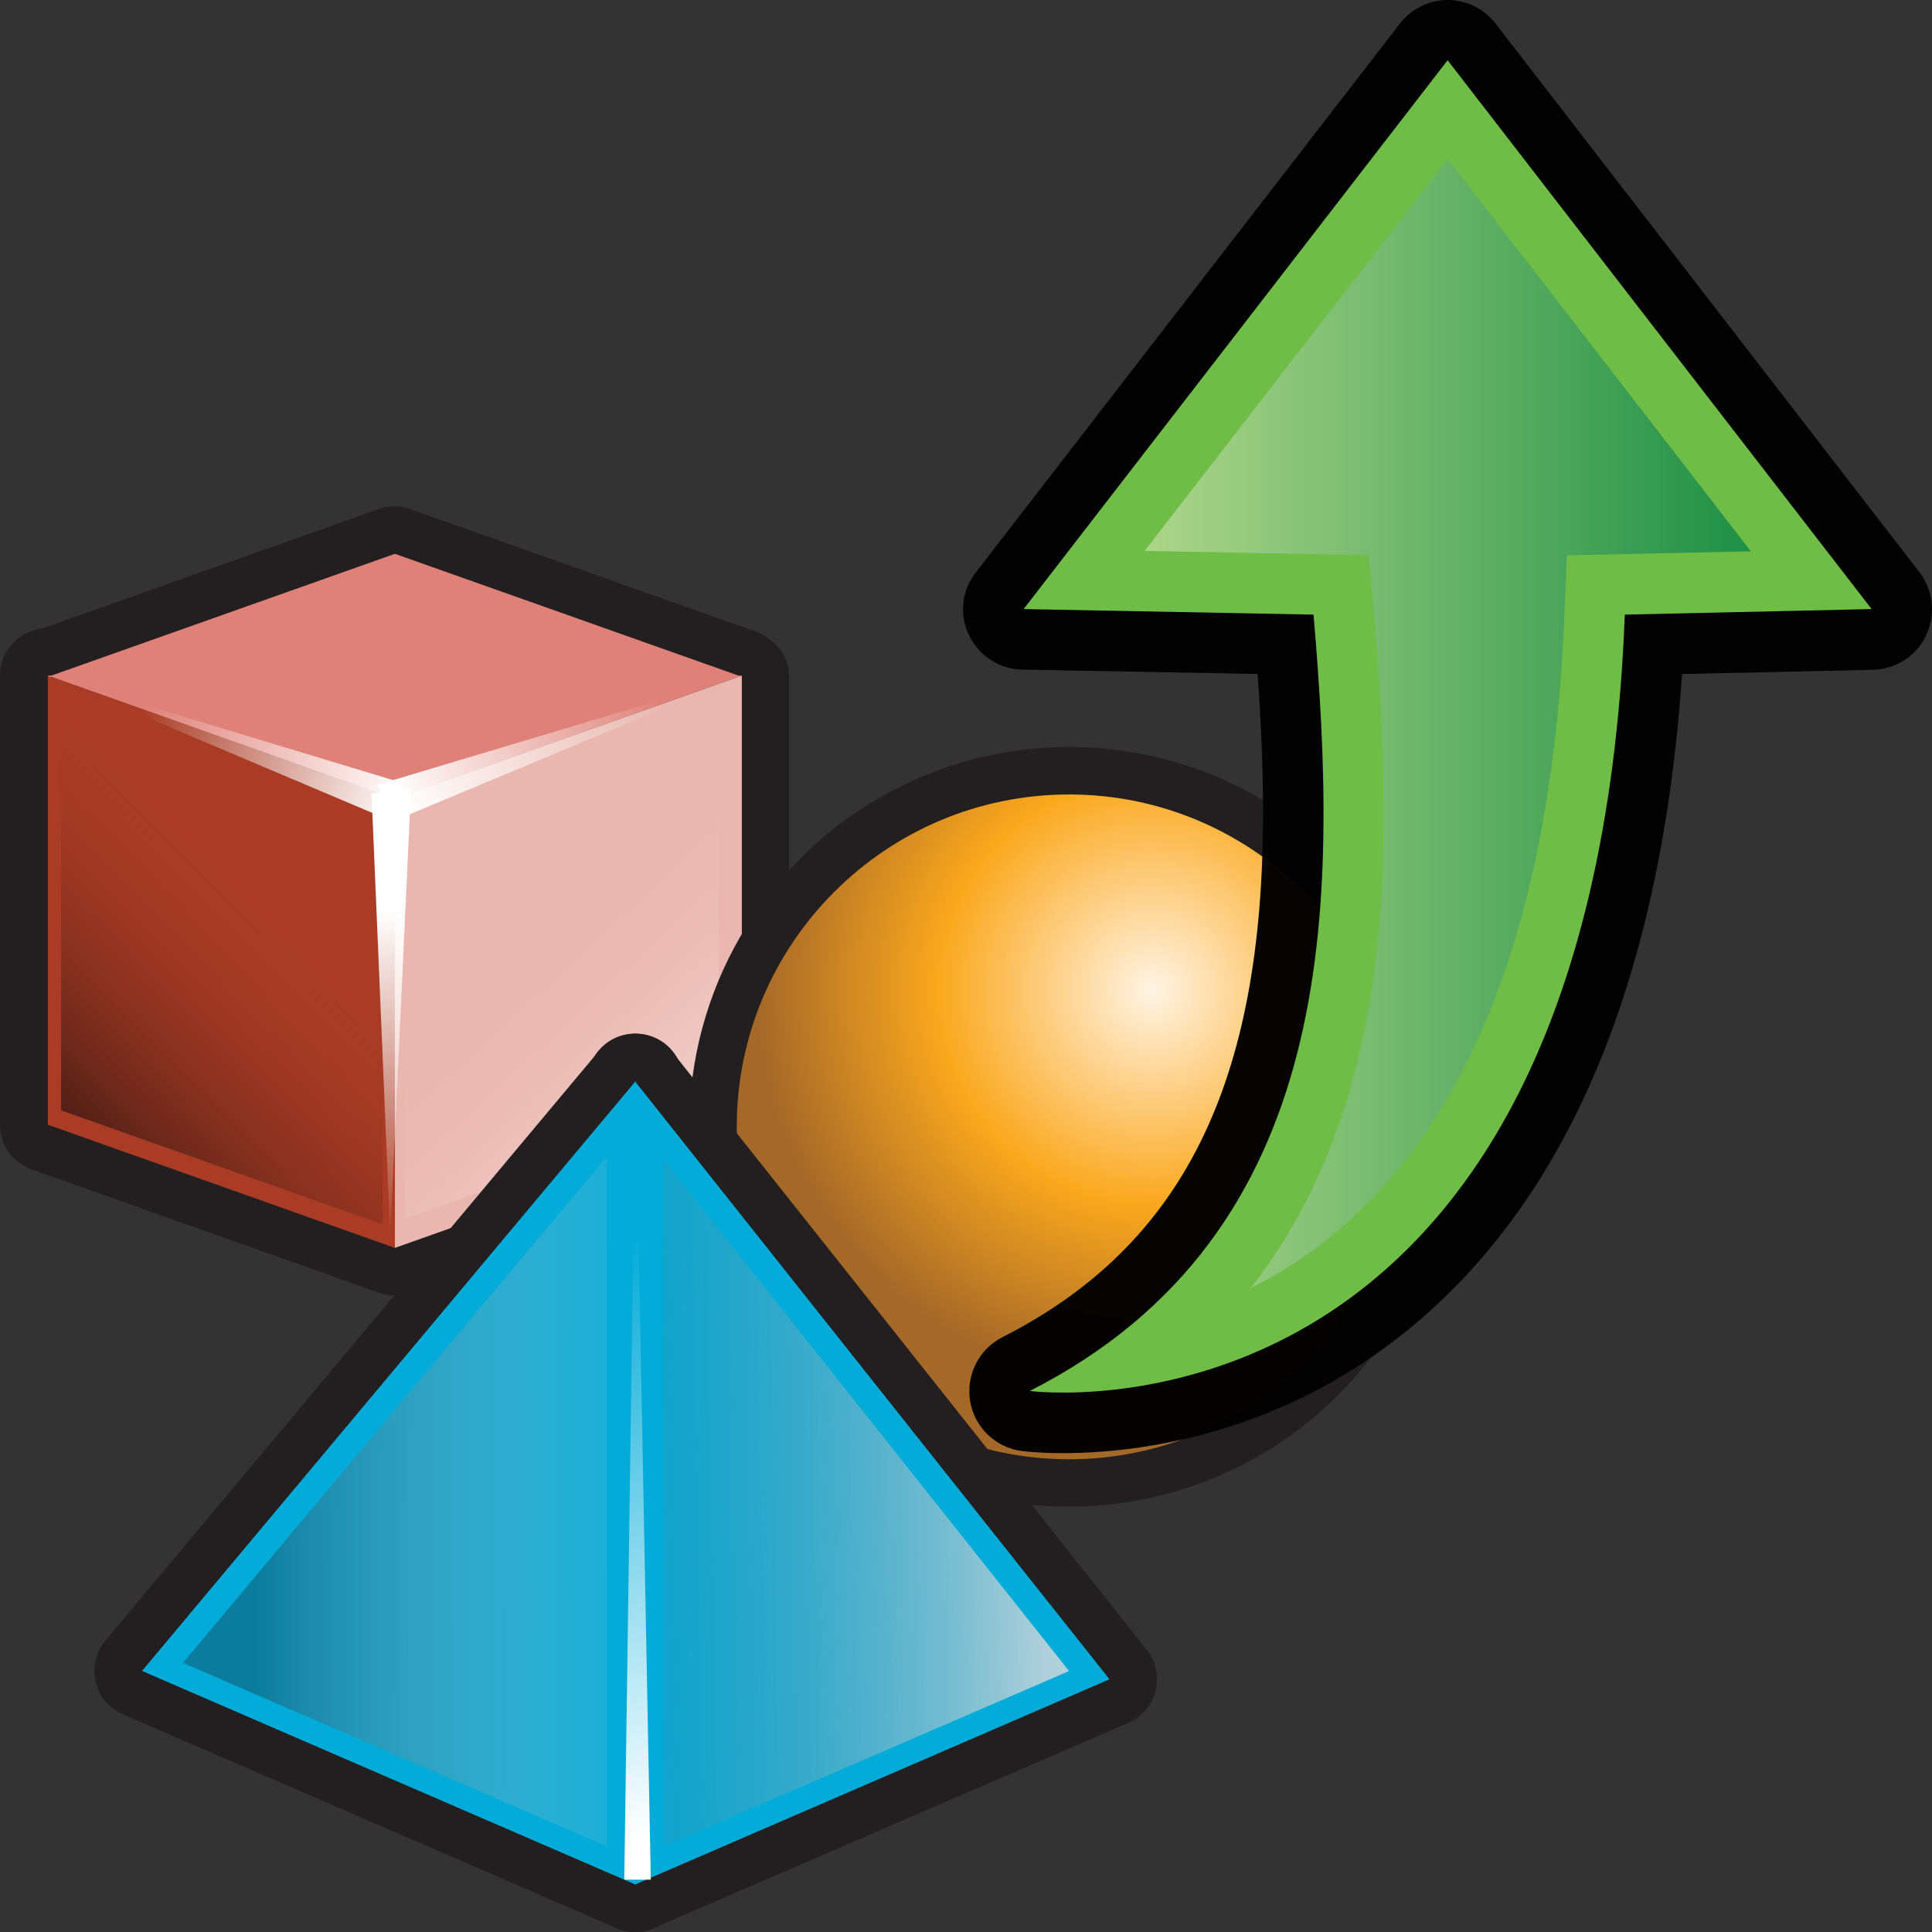 <?xml version="1.0" encoding="utf-8"?>
<!-- Generator: Adobe Illustrator 14.0.0, SVG Export Plug-In . SVG Version: 6.00 Build 43363)  -->
<!DOCTYPE svg PUBLIC "-//W3C//DTD SVG 1.1//EN" "http://www.w3.org/Graphics/SVG/1.1/DTD/svg11.dtd">
<svg version="1.1"
	 id="svg1307" sodipodi:docbase="C:\Radix\dev\trunk\org.radixware\kernel\designer\src\common.resources\src\org\radixware\kernel\designer\resources\icons\template" sodipodi:docname="override.svg" inkscape:version="0.45.1" sodipodi:version="0.32" inkscape:output_extension="org.inkscape.output.svg.inkscape" xmlns:ns="http://creativecommons.org/ns#" xmlns:dc="http://purl.org/dc/elements/1.1/" xmlns:cc="http://web.resource.org/cc/" xmlns:rdf="http://www.w3.org/1999/02/22-rdf-syntax-ns#" xmlns:svg="http://www.w3.org/2000/svg" xmlns:sodipodi="http://sodipodi.sourceforge.net/DTD/sodipodi-0.dtd" xmlns:inkscape="http://www.inkscape.org/namespaces/inkscape"
	 xmlns="http://www.w3.org/2000/svg" xmlns:xlink="http://www.w3.org/1999/xlink" x="0px" y="0px" width="32px" height="32px"
	 viewBox="0 0 32 32" enable-background="new 0 0 32 32" xml:space="preserve">
<rect x="0" y="0" width="32" height="32" fill="#333333" stroke="none"/>
<sodipodi:namedview  id="base" pagecolor="#ffffff" bordercolor="#666666" borderopacity="1.0" showgrid="true" inkscape:zoom="7" inkscape:cx="36.573721" inkscape:cy="17.267812" inkscape:current-layer="layer1" inkscape:pageopacity="0.0" inkscape:pageshadow="2" inkscape:window-width="1280" inkscape:window-height="944" inkscape:window-x="-8" inkscape:window-y="-8" inkscape:document-units="px" inkscape:grid-bbox="true">
	</sodipodi:namedview>
<g>
	<path id="path6086_7_" fill="#231F20" d="M6.533,21.455c-0.09,0-0.18-0.016-0.264-0.046l-5.746-2.04C0.21,19.258,0,18.961,0,18.629
		v-7.439c0-0.403,0.305-0.735,0.695-0.779l5.576-1.979c0.084-0.029,0.172-0.045,0.263-0.045c0.089,0,0.179,0.016,0.262,0.045
		l5.644,2.002c0.345,0.092,0.629,0.396,0.629,0.756v7.439c0,0.333-0.209,0.63-0.523,0.74l-5.749,2.04
		C6.711,21.439,6.622,21.455,6.533,21.455L6.533,21.455z"/>
	<polygon id="polygon5202_15_" fill="#AA3C25" points="0.793,11.189 6.541,13.229 6.541,20.669 0.793,18.629 	"/>
	<polygon id="polygon5204_15_" fill="#E9B7AF" points="12.287,11.189 6.541,13.229 6.541,20.669 12.287,18.629 	"/>
	<polygon id="polygon5206_15_" fill="#DF8178" points="12.229,11.189 6.541,9.173 0.854,11.189 0.793,11.189 0.82,11.2 
		0.793,11.211 0.854,11.211 6.541,13.229 12.229,11.211 12.287,11.211 12.26,11.2 12.287,11.189 	"/>
	
		<linearGradient id="polygon6538_1_" gradientUnits="userSpaceOnUse" x1="1076.822" y1="2043.24" x2="1083.735" y2="2036.391" gradientTransform="matrix(0.577 0 0 0.577 -620.986 -1160.38)">
		<stop  offset="0" style="stop-color:#3A1813"/>
		<stop  offset="1" style="stop-color:#AA3C25;stop-opacity:0"/>
	</linearGradient>
	<polygon id="polygon6538_9_" fill="url(#polygon6538_1_)" points="1.012,11.494 6.339,13.385 6.339,20.28 1.012,18.391 	"/>
	
		<linearGradient id="polygon6548_1_" gradientUnits="userSpaceOnUse" x1="1145.894" y1="2114.423" x2="1138.038" y2="2105.966" gradientTransform="matrix(0.563 0 0 0.563 -632.139 -1170.272)">
		<stop  offset="0" style="stop-color:#FDF0ED"/>
		<stop  offset="1" style="stop-color:#E9B7AF;stop-opacity:0"/>
	</linearGradient>
	<polygon id="polygon6548_9_" fill="url(#polygon6548_1_)" points="11.902,11.623 6.707,13.464 6.707,20.188 11.902,18.345 	"/>
	
		<linearGradient id="path6572_1_" gradientUnits="userSpaceOnUse" x1="-3255.082" y1="-2369.578" x2="-3264.028" y2="-2369.601" gradientTransform="matrix(0 -0.623 -0.623 0 -1468.816 -2012.864)">
		<stop  offset="0" style="stop-color:#FFFFFF"/>
		<stop  offset="1" style="stop-color:#FFFFFF;stop-opacity:0"/>
	</linearGradient>
	<path id="path6572_15_" fill="url(#path6572_1_)" d="M6.154,13.148l0.312,7.382H6.46l0.349-7.485L6.154,13.148L6.154,13.148z"/>
	
		<linearGradient id="path6582_1_" gradientUnits="userSpaceOnUse" x1="-1518.185" y1="2260.894" x2="-1525.805" y2="2260.891" gradientTransform="matrix(-0.586 0.211 0.211 0.586 -1359.851 -990.437)">
		<stop  offset="0" style="stop-color:#FFFFFF"/>
		<stop  offset="1" style="stop-color:#FFFFFF;stop-opacity:0"/>
	</linearGradient>
	<path id="path6582_20_" fill="url(#path6582_1_)" d="M6.561,13.581l5.728-2.392L6.24,13.002L6.561,13.581z"/>
	
		<linearGradient id="path6586_1_" gradientUnits="userSpaceOnUse" x1="1689.812" y1="1104.067" x2="1682.478" y2="1104.061" gradientTransform="matrix(0.586 0.211 -0.211 0.586 -750.537 -990.468)">
		<stop  offset="0" style="stop-color:#FFFFFF"/>
		<stop  offset="1" style="stop-color:#FFFFFF;stop-opacity:0"/>
	</linearGradient>
	<path id="path6586_15_" fill="url(#path6586_1_)" d="M6.381,13.555l-5.587-2.365l5.908,1.789L6.381,13.555z"/>
	<circle fill="#231F20" cx="17.708" cy="18.664" r="6.292"/>
	
		<radialGradient id="SVGID_1_" cx="16.624" cy="-105.243" r="6.572" gradientTransform="matrix(1 0 0 -1 2.46 -88.84)" gradientUnits="userSpaceOnUse">
		<stop  offset="0.006" style="stop-color:#FFF3E2"/>
		<stop  offset="0.539" style="stop-color:#FAA81D"/>
		<stop  offset="1" style="stop-color:#A46829"/>
	</radialGradient>
	<path fill="url(#SVGID_1_)" d="M17.708,24.17c-3.036,0-5.505-2.471-5.505-5.506s2.469-5.505,5.505-5.505
		c3.035,0,5.506,2.47,5.506,5.505S20.743,24.17,17.708,24.17L17.708,24.17z"/>
	<line fill="none" x1="10.527" y1="28.391" x2="10.527" y2="17.908"/>
	<path fill="#231F20" d="M10.516,32c-0.152,0-0.302-0.043-0.433-0.129c-0.222-0.146-0.354-0.393-0.354-0.656V17.908
		c0-0.334,0.213-0.633,0.528-0.743c0.084-0.029,0.173-0.044,0.259-0.044c0.235,0,0.463,0.105,0.615,0.297l7.862,9.908
		c0.151,0.191,0.207,0.441,0.146,0.681c-0.059,0.236-0.226,0.433-0.451,0.53l-7.86,3.398C10.727,31.979,10.621,32,10.516,32
		L10.516,32z"/>
	<path fill="#231F20" d="M10.527,32c-0.105,0-0.211-0.021-0.312-0.063l-8.177-3.541c-0.229-0.099-0.395-0.297-0.453-0.539
		c-0.057-0.241,0.003-0.498,0.163-0.686l8.177-9.77c0.152-0.183,0.375-0.281,0.604-0.281c0.09,0,0.181,0.016,0.269,0.047
		c0.312,0.113,0.519,0.408,0.519,0.74v13.307c0,0.266-0.133,0.514-0.354,0.656C10.83,31.957,10.68,32,10.527,32L10.527,32z"/>
	<polygon fill="#02ABD8" points="10.527,17.908 2.352,27.676 10.527,31.215 	"/>
	
		<linearGradient id="SVGID_2_" gradientUnits="userSpaceOnUse" x1="8.83" y1="-113.716" x2="1.806" y2="-113.707" gradientTransform="matrix(1 0 0 -1 2.46 -88.84)">
		<stop  offset="0" style="stop-color:#B0D0DA;stop-opacity:0"/>
		<stop  offset="1" style="stop-color:#0C7C9E"/>
	</linearGradient>
	<polygon fill="url(#SVGID_2_)" points="3.031,27.543 10.052,19.154 10.052,30.582 	"/>
	<polygon fill="#02ABD8" points="10.516,17.908 18.377,27.814 10.516,31.215 	"/>
	
		<linearGradient id="SVGID_3_" gradientUnits="userSpaceOnUse" x1="14.846" y1="-113.623" x2="6.002" y2="-113.781" gradientTransform="matrix(1 0 0 -1 2.46 -88.84)">
		<stop  offset="0" style="stop-color:#B0D0DA"/>
		<stop  offset="1" style="stop-color:#0C7C9E;stop-opacity:0"/>
	</linearGradient>
	<polygon fill="url(#SVGID_3_)" points="10.99,19.211 17.707,27.678 10.99,30.582 	"/>
	
		<linearGradient id="path6582_2_" gradientUnits="userSpaceOnUse" x1="-580.941" y1="1566.767" x2="-596.081" y2="1566.759" gradientTransform="matrix(0.211 0.586 0.586 -0.211 -782.733 700.646)">
		<stop  offset="0" style="stop-color:#FFFFFF"/>
		<stop  offset="1" style="stop-color:#FFFFFF;stop-opacity:0"/>
	</linearGradient>
	<path id="path6582_19_" fill="url(#path6582_2_)" d="M10.779,31.133l-0.252-13.225L10.34,31.133H10.779z"/>
	<path id="path4235_22_" opacity="0.98" fill="#020202" enable-background="new    " d="M15.951,10.09
		c0,0.146,0.031,0.295,0.1,0.432c0.164,0.343,0.504,0.563,0.883,0.569l3.896,0.072c0.063,0.881,0.09,1.614,0.09,2.305
		c0,4.483-1.332,7.163-4.318,8.681c-0.34,0.172-0.547,0.521-0.547,0.894c0,0.056,0.004,0.11,0.014,0.17
		c0.074,0.433,0.425,0.765,0.855,0.82c0.143,0.02,3.516,0.428,6.525-2.113c2.59-2.188,4.072-5.803,4.412-10.756l3.162-0.07
		c0.377-0.008,0.719-0.229,0.879-0.569C31.967,10.383,32,10.238,32,10.09c0-0.217-0.07-0.434-0.207-0.611l-7.023-9.09
		C24.582,0.145,24.289,0,23.979,0c-0.31,0-0.604,0.145-0.791,0.389l-7.024,9.09C16.021,9.656,15.951,9.871,15.951,10.09
		L15.951,10.09z"/>
	<path id="path7827_42_" fill="#6FBD46" d="M23.977,0.998l-7.022,9.09l4.801,0.092c0.416,4.836,0.431,10.25-4.7,12.859
		c0,0,9.313,1.221,9.856-12.859L31,10.088L23.977,0.998L23.977,0.998z"/>
	
		<linearGradient id="path4246_1_" gradientUnits="userSpaceOnUse" x1="16.5" y1="-100.823" x2="26.539" y2="-100.823" gradientTransform="matrix(1 0 0 -1 2.46 -88.84)">
		<stop  offset="0" style="stop-color:#AED58A"/>
		<stop  offset="1" style="stop-color:#1E9046"/>
	</linearGradient>
	<path id="path4246_20_" fill="url(#path4246_1_)" d="M22.672,9.197l0.078,0.896c0.117,1.361,0.168,2.402,0.168,3.373
		c0,2.357-0.283,5.412-2.199,7.865c0.484-0.238,0.982-0.556,1.469-0.972c2.285-1.948,3.539-5.387,3.726-10.223l0.037-0.938
		l3.049-0.066l-5.021-6.498l-5.019,6.49L22.672,9.197z"/>
</g>
</svg>
